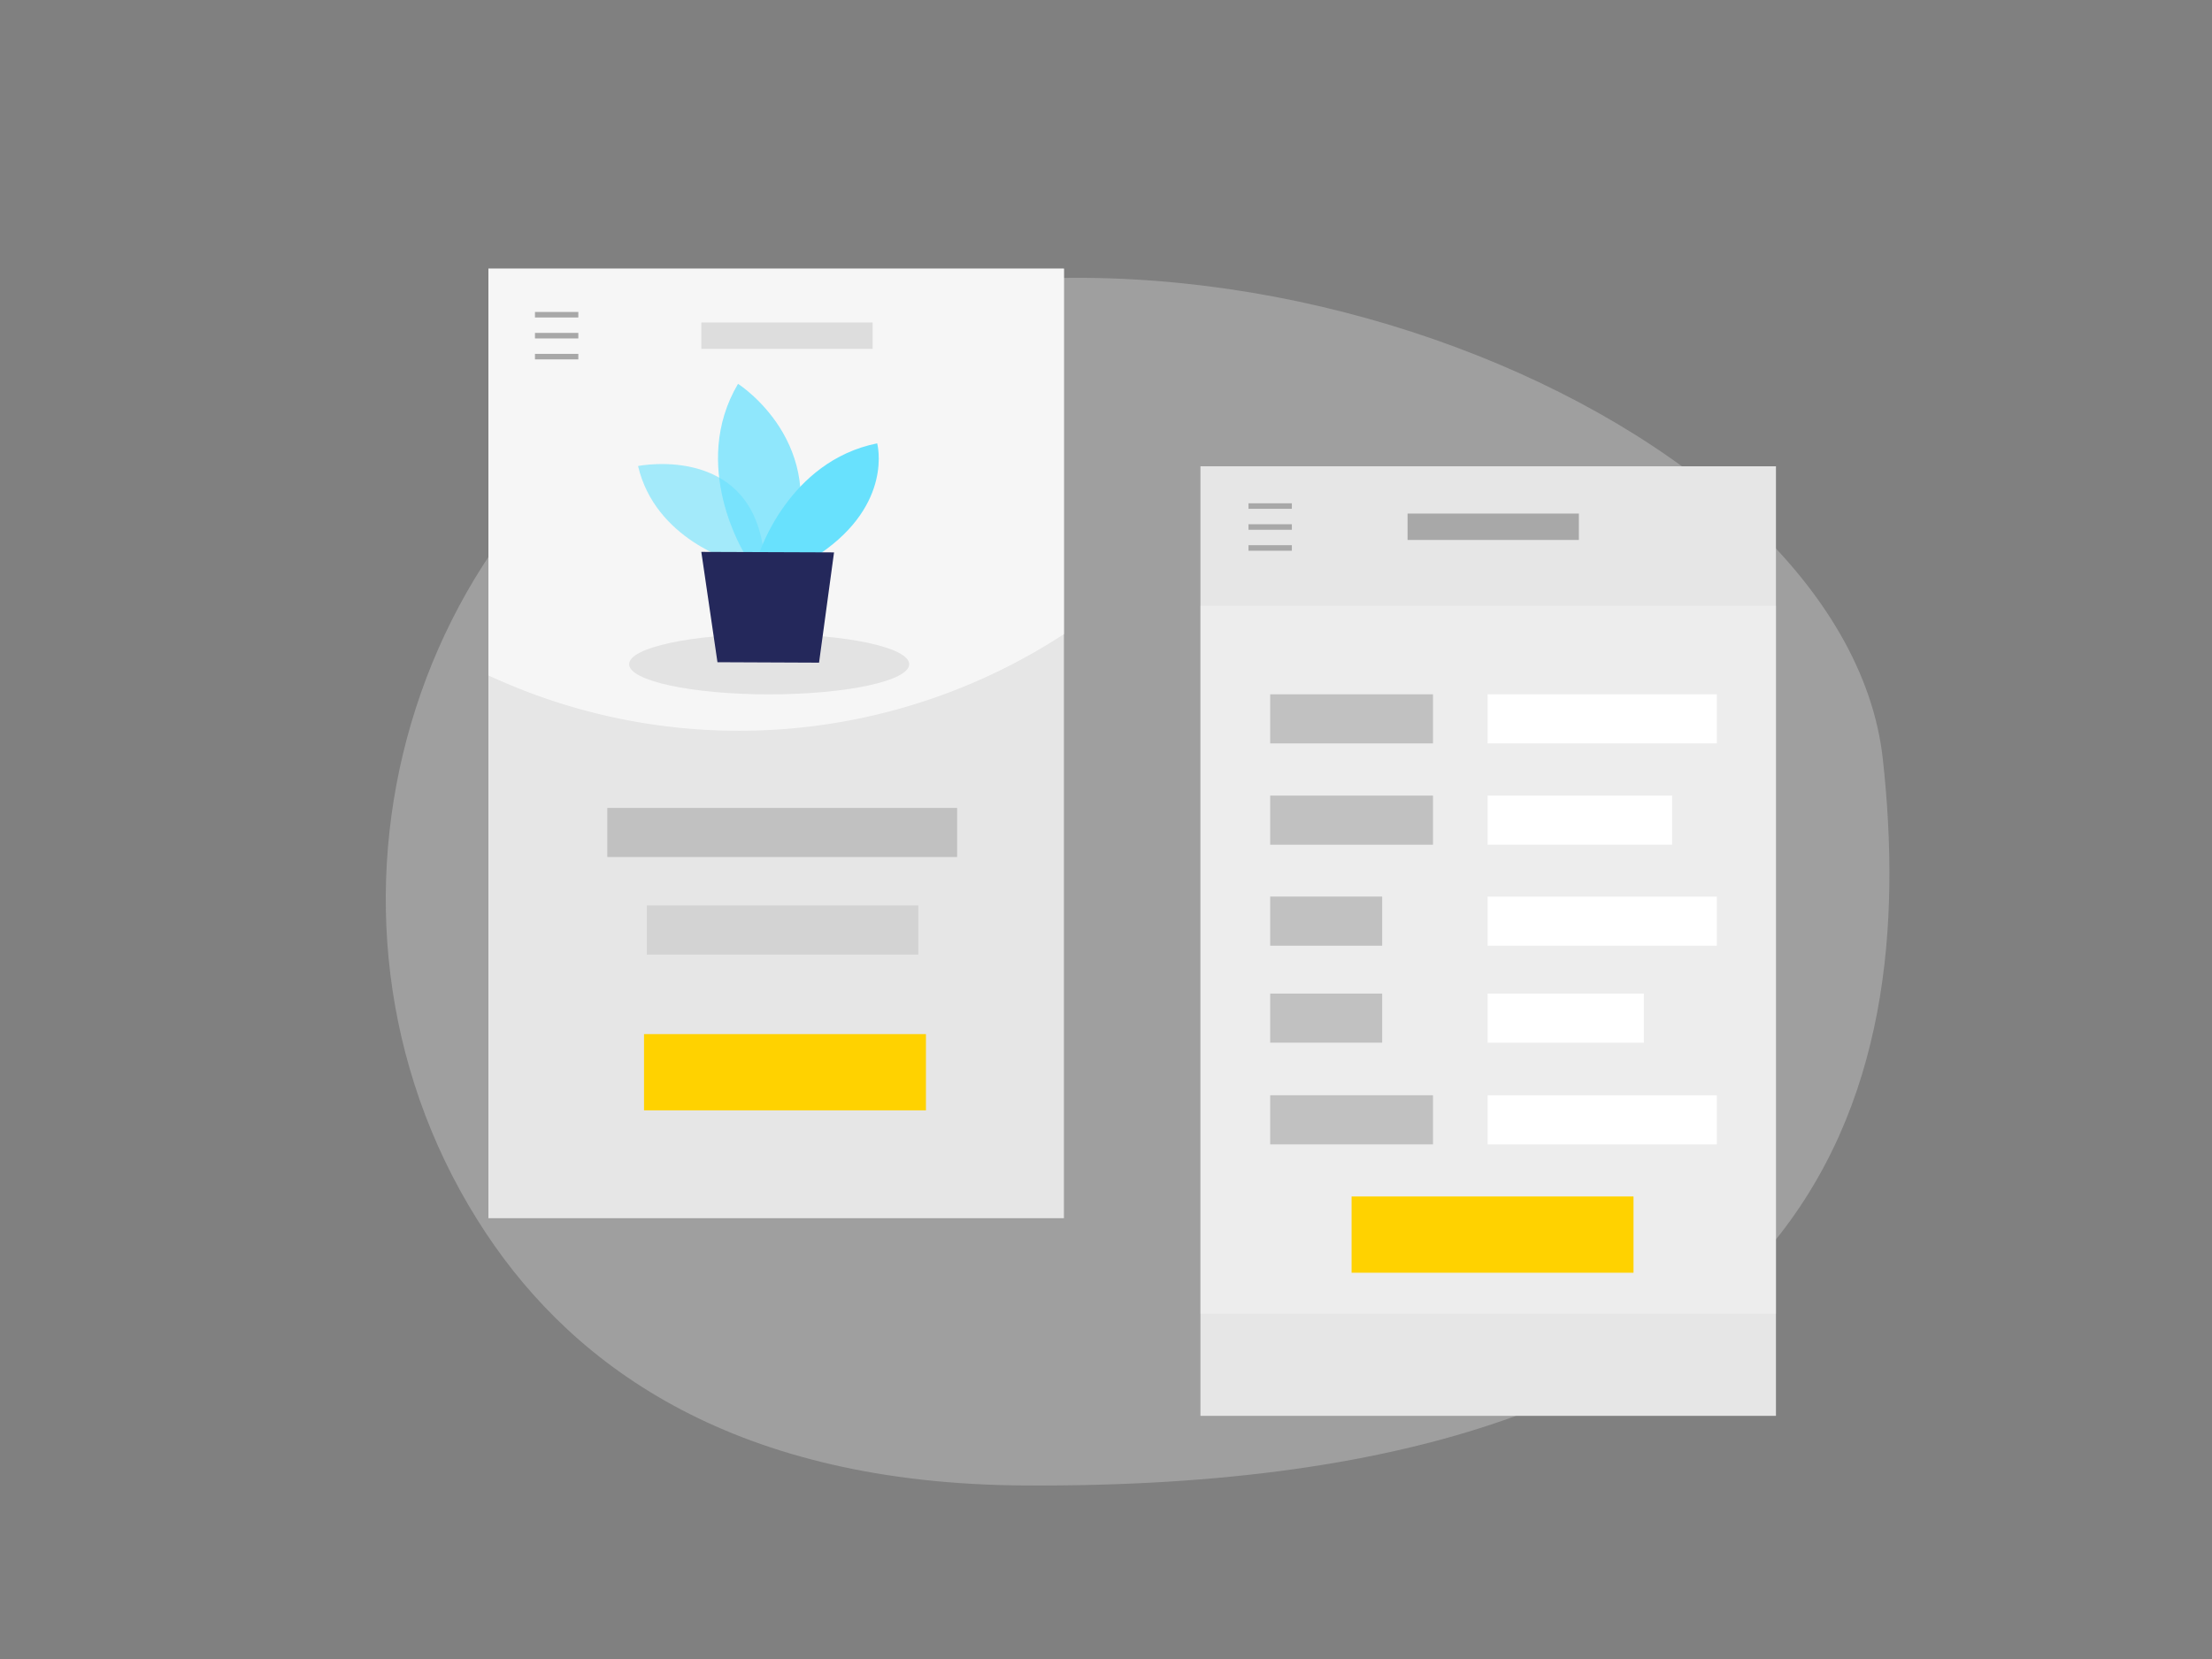 <svg id="Layer_1" data-name="Layer 1" xmlns="http://www.w3.org/2000/svg" viewBox="0 0 400 300"><rect x="0" y="0" width="400" height="300" fill="#808080" stroke="none"/><path d="M130.43,63.9C72,92,51.49,168.22,87.91,223.05c16.36,24.63,45.51,45.25,97.21,45.57,145.72.92,161.89-71.71,155.36-131.33C333.69,75.34,211.36,25,130.43,63.9Z" fill="#e6e6e6" opacity="0.3"/><rect x="88.32" y="48.58" width="104.07" height="171.71" fill="#e6e6e6"/><rect x="217.08" y="84.32" width="104.07" height="171.71" fill="#e6e6e6"/><path d="M88.32,122.15l1.59.7a107.48,107.48,0,0,0,102.49-8.19h0V48.58H88.32Z" fill="#fff" opacity="0.66"/><line x1="225.77" y1="91.51" x2="233.61" y2="91.51" fill="none" stroke="#a8a8a8" stroke-miterlimit="10"/><line x1="225.77" y1="95.3" x2="233.61" y2="95.3" fill="none" stroke="#a8a8a8" stroke-miterlimit="10"/><line x1="225.77" y1="99.09" x2="233.61" y2="99.09" fill="none" stroke="#a8a8a8" stroke-miterlimit="10"/><line x1="96.74" y1="56.91" x2="104.58" y2="56.91" fill="none" stroke="#a8a8a8" stroke-miterlimit="10"/><line x1="96.74" y1="60.7" x2="104.58" y2="60.7" fill="none" stroke="#a8a8a8" stroke-miterlimit="10"/><line x1="96.74" y1="64.49" x2="104.58" y2="64.49" fill="none" stroke="#a8a8a8" stroke-miterlimit="10"/><rect x="254.53" y="92.87" width="30.98" height="4.77" fill="#a8a8a8"/><rect x="126.82" y="58.32" width="30.98" height="4.77" fill="#a8a8a8" opacity="0.32"/><rect x="217.08" y="109.55" width="104.07" height="128" fill="#fff" opacity="0.3"/><rect x="229.69" y="125.55" width="29.44" height="8.88" fill="#c1c1c1"/><rect x="109.82" y="146.1" width="63.26" height="8.88" fill="#c1c1c1"/><rect x="116.97" y="163.74" width="49.09" height="8.88" fill="#c1c1c1" opacity="0.51"/><rect x="269.01" y="125.55" width="41.44" height="8.88" fill="#fff"/><rect x="229.69" y="198.06" width="29.44" height="8.88" fill="#c1c1c1"/><rect x="269.01" y="198.06" width="41.44" height="8.88" fill="#fff"/><rect x="229.69" y="143.87" width="29.44" height="8.88" fill="#c1c1c1"/><rect x="269.01" y="143.87" width="33.36" height="8.88" fill="#fff"/><rect x="229.69" y="162.13" width="20.25" height="8.88" fill="#c1c1c1"/><rect x="269.01" y="162.13" width="41.44" height="8.88" fill="#fff"/><rect x="229.69" y="179.67" width="20.25" height="8.88" fill="#c1c1c1"/><rect x="269.01" y="179.67" width="28.25" height="8.88" fill="#fff"/><rect x="244.41" y="216.36" width="50.98" height="13.79" fill="#ffd200"/><rect x="116.46" y="187" width="50.98" height="13.79" fill="#ffd200"/><path d="M132.9,101.59s-14.39-3.93-17.52-17.32c0,0,22.3-4.51,22.93,18.5Z" fill="#68e1fd" opacity="0.58"/><path d="M134.66,100.16s-10-15.89-1.2-30.75c0,0,16.95,10.76,9.42,30.79Z" fill="#68e1fd" opacity="0.73"/><ellipse cx="139.09" cy="120.11" rx="25.32" ry="5.45" opacity="0.08"/><path d="M137.25,100.17s5.32-16.78,21.37-20c0,0,3,10.9-10.39,20Z" fill="#68e1fd"/><polygon points="126.82 99.8 129.74 119.75 148.11 119.83 150.82 99.89 126.82 99.8" fill="#24285b"/></svg>